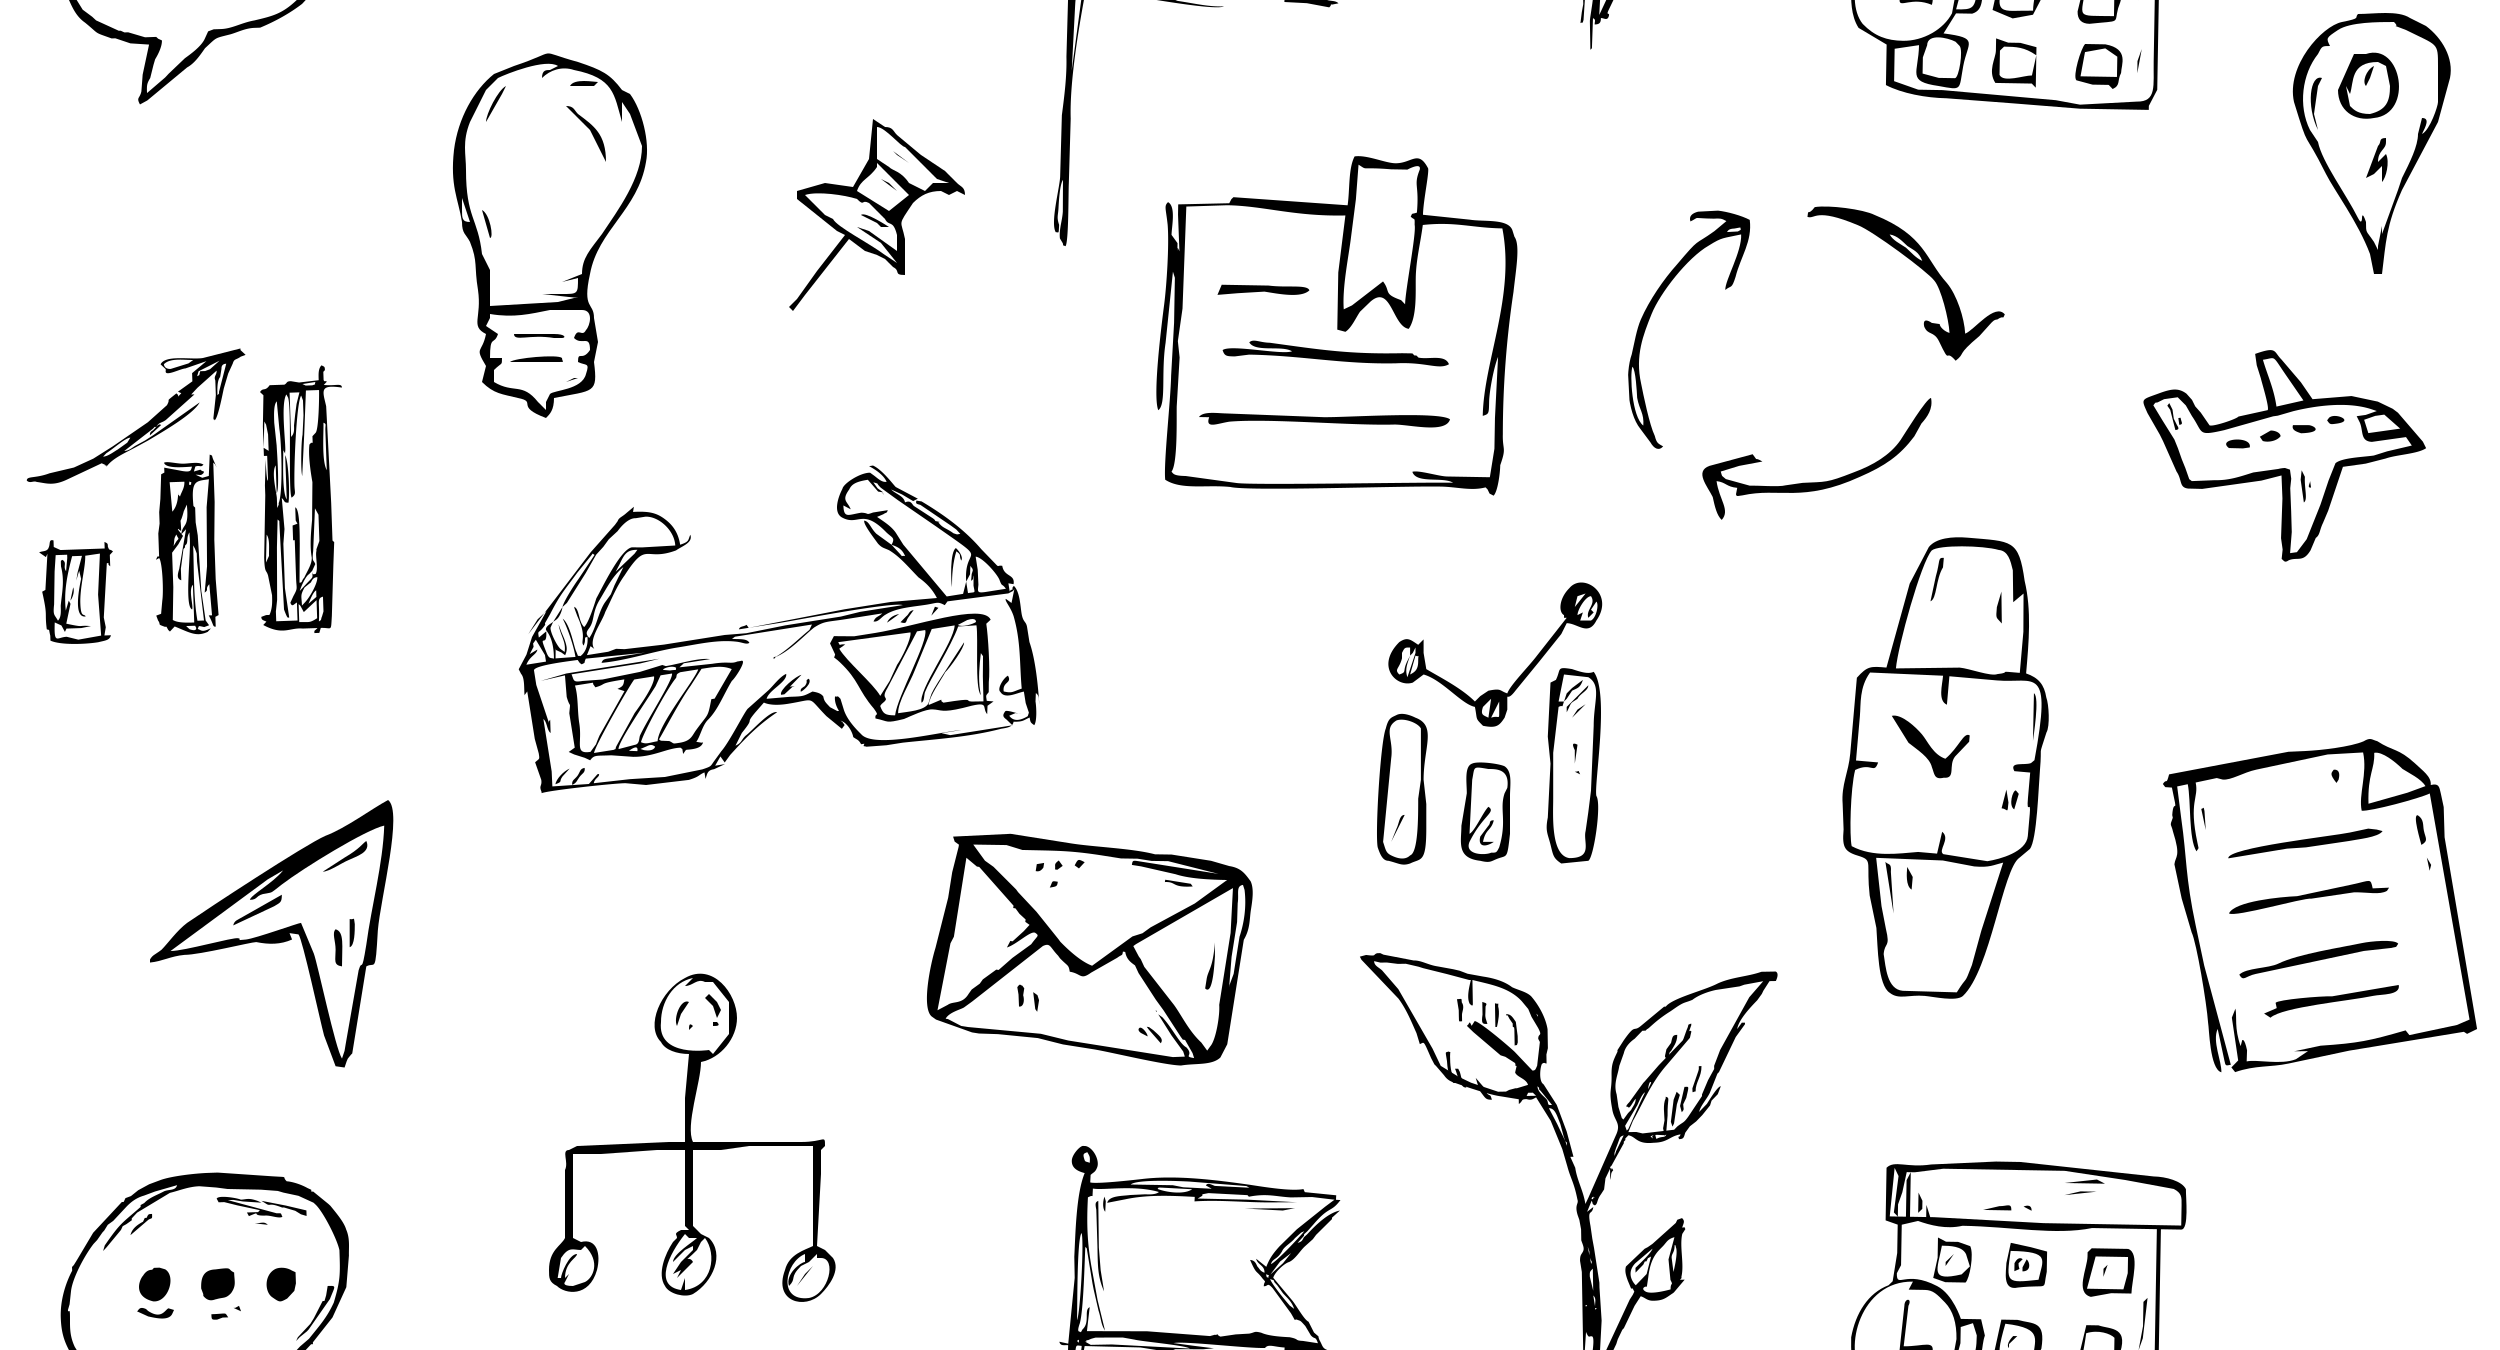 <svg xmlns="http://www.w3.org/2000/svg" xmlns:svg="http://www.w3.org/2000/svg" xmlns:xlink="http://www.w3.org/1999/xlink" width="500" height="270"><defs><g id="a"><g transform="translate(102 160)"><svg width="128" height="128"><svg viewBox="0 0 500 500"><path d="M104 55c-8 10-25 19-26 23 7 0 4-4 13-5 5-1 3 0 12-7 17-13 66-43 80-46-1 30-10 63-14 93-4 25-3 10-6 20l-10 57-1 6-2 6c-5-7-19-74-22-82l-10-24c-2 0-35 12-43 13-10 1-2 0-6-1s-42 10-53 10l76-56 12-7zM0 127c10-1 16-5 27-6 12 0 52-10 56-10 10 2 19 2 28-2l-2-5 7 1c3 3 17 68 20 79l9 24 7 1c3-9 2-6 5-10l1-1 11-68c7-4 7 7 9-28 2-25 20-93 8-102-13 7-33 22-49 28-16 7-92 57-108 68-8 6-15 16-20 21-5 4-8 4-10 10zm65-29l32-15c5-3 6-3 6-9L73 91c-5 3-7 3-8 7zm85 32c0-16 2-27-5-29-3 3 0 9 0 16 0 8-2 12 5 13zm-15-74c5 0 15-7 20-9 6-3 18-6 14-15-3 2-5 6-17 13l-17 11zm21 59c4-1 4-13 4-18-1-7 0-3-4-4v22z"/></svg></svg></g></g><g id="b"><g transform="rotate(-9 753 -1035)"><svg width="165.7" height="165.7" viewBox="0 0 166 166"><svg viewBox="0 0 500 500"><path d="M118 159c10-8 19-15 32-21-4-2-17 9-21 11-3 2-3 4-7 5l5-7c10-9 2-4 10-11l6-5c3 2 8 3 14 3 18 0 12-3 22 11l8 9 2-2-1-2-1-1c4 2 6 8 6 11 2 2 3 2 4 5h2c-1 2-1 1 1 2l12 1h10c20 1 40 3 60 1 4 0 7 0 8-3 6 1 6 0 10-1 0 3 0 3 2 5 2-2 3-10 3-14l1-5c2 2 1 4 1 7 1-11 2-27 0-38v-9c0-4-2-3-2-9 0-5 1-13-2-17l-1 1s0 2-1 1l-1 1v-6 1l3 1c2-6-5-5-5-12-3-1-2 1-4-2l-7-10c-8-13-19-24-31-34l-3-1c-1 2 0 2 2 3l16 15 3 3 2 3h-2l-2-1c-4-4-6-4-8-8h1c-5-2-1 0-4-3l-10-9c-1-1-1-4-5-3 0-4-5-6-7-9l6 4 6 5 3-1-12-9c-1-1-8-15-14-16a21 21 0 010 1c4 3 8 7 9 11-3 0-5-3-7-5l-2-2c-6-1-17 4-18 7-3 4-8 13-3 17 9 7 13-4 25 13 3 4 5 4 2 8l-8-8c-3-4-3-8-6-9-1 2 4 11 6 15 2 3 3 3 6 5 6 5 10 12 15 19 4 4 7 8 9 14l-28-2h-28l-59 2-1-2c-2 1-4 0-5 2h25c8 0 69-2 75 1h-26l-12 1h-34l-24 1-13-1H89l-24-1-5-1-5 1H42l3-5 1 1 1 1c-3-6 7-15 10-21 5-7 9-14 15-20 17-19 13-6 33-10 4-2 11-3 10-8-2 3-1 4-7 5 0-8-3-13-7-17s-8-6-18-7l1-3-5 3c-3 2-5 2-6 4l-2 2-17 14L9 68l7-8 6-4-11 14-5 10-6 8 1 3c2 3 0 10 0 14v-1l2-2v29l1 9c0 4 0 3-3 5l2 11c0 4-2 3-1 7v1c5-1 45 1 51 2l12 3 26 1c7-1 6-2 10-3v4l1-2c1-2 2-3 5-3l7-2h-6l4-5 2 4 4-4zm55-30c-6 2-6 2-14 1l-14-1c2-5 14-8 14-13-4 1-9 6-12 8l-14 9c-2 1-14 18-20 23l-5 5c-3 3-2 3-8 4l-23 1-21-2-22-1c1-3 4-3 4-5h-1l-6 5-22-2 1-9v-32c2 2 1 7 3 9l1-8-1 1v1L9 99v-9c1-3 23-2 27-2l1 2 1 1c3-1 1 0 3-3l36 2H55c-3 0-4 0-5 2 15 1 32-2 47-2 12 0 24-1 35 2 4 1 6 3 8 2-1-3-6-3-10-4l2-1h47l-2 3c-7 4-15 10-23 13 9-2 19-10 26-14 7-3 8-2 20-2h22c-3 2-4 1-6 4 3 1 5-2 8-3 7-3 17-2 25-2 7 0 7-1 11 2l2-2 37 1 3-1 1-1-3 8-3-3c-1 1 2 5 3 11 2 16-1 29-2 44-6 1-6 2-11 0 0-6 6-4 4-9-3 1-8 7-6 9 2 5 10 2 14 2v7l1 6-1 2c-5 2-9 2-11-2l4-1 3 1c-1 0-8-4-9-3-2 2-2 3 0 5l3 4h-38l-5-2h12c-12-1-54 3-60-7-3-4-7-10-8-16l-1-7c-2-3-1-1-3-2-1 3 0 7 1 9h-1l-4-3c-2-3-3-4-3-7-1-2-3-3-6-4zm-20-24v1s3-2 0-1zM8 80l3-4v-2l2-2 4 10v4H5c3-5 7-5 8-8l-5 2zm5-3c-1 0 0 0 0 0zm-1-2zm201-51c-1-5-5-6 1-12 2-3 5-4 12-4l5 8 3 1-3-3-2-4c4 2 1 0 4 4l1 1 8 8 20 19c30 29 15 13 13 36l3-4 1-5 1 2v1l-1 2-1 4c2-1 1-1 2-3l-1 6c0 5 1 4-4 4v-7l-3 7h-10l-21-35-3-7c-2-5-7-9-10-12l4-1c2-1 2 0 3-2h-9c-5 1-2 0-7-1-8 0-11 2-10-6l4 3zm21-6c0 1-1-2 0 0zM32 55l3-2 14-16 8-10 5-4 4-4 6-4c1-1 7-7 12-6h6c8 1 16 11 15 20l-20-2-6-1c-7 0-22 22-26 27-2 4-7 14-10 16-3-4-1-11-4-13v1l1 5c4 14-1 15 1 18l1-2c1-4 0-2 2-3 0 4-2 9-6 11-2-1-1 1-2-3-1-3-1-17-5-21 2 6 4 17 4 24l-12-1 1-6v1l3 2 2 2c2-3 2-5 1-10l-1-4-1-5c0 7 3 11 1 17l-2-2c-2-2-5-12-4-14l2-3c-2 1-5 2-5 4 0 1 4 5 2 18-2-1-3 0-4-5-3-13 1-1 2-12l-5 3c0-5 0-2 4-6l1-1v-1l4-5c8-11 11-13 20-22l10-9 1-1 1 1-12 13c-3 3-11 12-12 15zm0 0l-7 8 2-1c2-1 4-4 5-7zm251 9c4 1 11 12 12 16 1 5 1 2 3 6h-12c-6 0-5-1-4-5l1-9v-8zm-45-9l-4-6c4 2 6 4 7 8-3-1-1 1-3-2zM45 76c-2-3-1-4 1-6 4-4 3-9 9-16 5-6 10-13 17-17l-7 10-3 5-4 4c-5 5-8 15-13 20zm22-37l3-4c4-6 6-8 12-7l-2 2-13 9zm-2 108l4-1c3-1 4 0 5 1 0 0-1 3-7 1l-2-1zm-7 0c4-2 6-2 5 1l-5-1zm54-23c-4 11-3 8-12 17-3 3-4 6-11 6-5 0-3 0-6-2l-5-1-1-1c2-2 16-21 24-29l8-9c8 0 13 0 18 3l-13 16h-2zm-60 21c0-4 22-27 28-34l4-6h7c0 4-19 25-25 34-1 2-1 5-4 5l-10 1zm-3 0H37c1-4 30-40 31-40h12c0 5-12 17-15 20l-14 18c-2 3 1 1-2 2zm27-1c-5 0-7 1-10-1 2-5 21-30 27-35 1-2 0-2 3-3h11c-3 6-29 29-31 39zm-32-38c8-1 1-2 18-2-1 3-1 4-5 5l4 2-19 24a78 78 0 00-3 5l-4 4c-10 0-4-6-4-18 0-8 2-16 1-23h11v1l1 2zm42-4c0-1 6-2 8 0-1 2 1 1-4 1l-4-1zm-74-5l15-1-1 13c1 8 2 2 0 10v21l-4 2 3 2 6 3 3 2c3-3 4-2 13-1l13 3c12 2 21-2 29-1l1 1v3c3-3 1-2 6-2 4 0 6-1 7-3h-1l-3-1c3-3 5-9 9-12 7-5 12-14 18-21 2-1 12-12 7-11h-2c-4 1-5-1-15-1l-20-1 3-2h16c-7-2-19 0-27 0l-2-1-14 2-23 1-12-1c-6 0-5-1-6-5h42l12-1h2-59l-16 2z"/><path d="M222 150c1-7 10-17 14-24l14-23h14c-2 10-28 35-27 43 2-1 2-4 3-6 4-7 20-25 26-36l11 1c0 8-7 37-4 42v-3c0-7 2-15 4-22l1 2-2 12-2 15-7-1c-5-1 4-2-17-2l-1-1v-1l-8 2c1-5 10-14 13-18 3-2 14-13 14-16l-19 21c-6 7-5 6-8 12-3 4-13 3-19 3zm-9-7c7-4-1-2 5-9l23-31h5c1 7-23 37-26 48-6-1-7-2-8-7l1-1zm-16-39c-4-1-3 1-4-2l44 1c0 4-8 15-11 18l-6 9-7 8c-3-8-17-24-20-32l4-2zm69-1l6-2c6-1 5 2 5 2-2 1-9 2-11 0zm-75-5l-3 4 2 7c-1 3-2 0 2 5 10 13 8 18 16 31 3 6 0 2 0 6 8 3 5 4 17 3 4-1 14-4 18-3 5 1 5 3 18 2 18-2 11 1 14 6l1-5 4-2-4-1c0-4 0-3 2-5l1-6c2-7 4-28 4-35l3-2c-3-11-47-3-70-3h-13l-12-2zm-37 30h2l6-4c-1 0 2 1 0 0h-2l8-6c-3 0-15 7-14 10zm112-48c1-7 3-15 6-21 3 3 1 2 2 6 2-2-1-7-2-8-4 2-6 19-6 23zM11 160c5-1 2-1 5-4l5-4c-4 1-9 5-10 8zm10 2c3-1 3-2 5-4s4-2 4-5c-3 0-3 2-5 4s-4 2-4 5zm211-66c4 2 3 0 5-2l4-4c-3 0-3 2-5 3l-4 3zm-66 32c1 0 8-4 6-7-3 1 0 1-3 4-2 1-3 1-3 3zm58-33l8-4c-4 0-7 2-8 4zm27 0l5-4-2-1-3 5z"/></svg></svg></g></g><g id="c"><g transform="rotate(1 -1578 17418)"><svg width="204.1" height="204.1" viewBox="0 0 204 204"><svg viewBox="0 0 500 500"><path d="M14 27l20-1c18 0 33 5 58 4l-3 28v28l4 1c3-2 5-7 7-10l5-5c10-9 11 12 19 13 4-6 3-18 3-25 0-9 2-17 3-26 16-2 24 1 39 1 7 33-8 65-8 92 3-1 3-1 3-7 0-5 2-17 4-22l-1 30v15l-2 14h-21c-4 0-14-3-17-2 2 6 15 2 20 5-16 0-98 3-106 2l-25-3c-6 0-6-1-7-2 3-4 2-26 2-32l1-24-1-8 2-16 1-50zm78 49c-1-11 2-26 3-36l2-18 1-17c5 3 0 1 16 2h8s7-4 6 0c-3 8 0 7-1 21-3 1-2 0-3 2 2 2 2 0 2 4 1 4-4 32-4 39l-2-2c-9-3-5-4-9-9l-10 8-5 4-4 2zm1-51l-56-3-1 1-1 2-25 1v5l1 18c-2-5 0 4-1-1v-3l-3-4c0-4 2-14-2-16-2 2-1 3 0 11 1 10 0 30-1 39s-5 45-2 52c4-3 1-18 3-33l3-35 1 3v22l-1 26c0 12-3 43-2 51 8 5 20 2 32 3 9 2 83-2 103-2 8 0 15 2 22 0l1 1 1 2 2 1c2-2 3-11 3-15 3-9 1-7 1-15a471 471 0 014-70c1-11 3-23 0-27l-1-3c-2-6-14-4-21-5l-23-2c0-7 3-22 2-23-5-9-8-2-16-2-5 0-14-4-20-3-3 6-2 16-3 24zM37 132c20-2 60 1 81 0 8 0 25 4 27-3-5-4-51 0-62 0l-48-1c-4 0-11-1-13 2h5c-2 6 4 3 10 2zm19-39c-5 0-8-2-10 0 3 5 16 1 21 4-5 2-30-3-34 0 1 3 2 3 6 3l7-1c26 0 46 4 72 3 15-1 21 3 26 0-2-5-10-2-15-3l-1-1c-1-1 0 0 0 0h-1l-1-1h-5c-26 1-40-1-65-4zM30 70l10-1 13-1c7 1 18 3 22-1-1-3-11-1-20-2H32l-2 5z"/></svg></svg></g></g><g id="d"><g transform="rotate(-2 2069 -2146)"><svg width="164" height="164"><svg viewBox="0 0 500 500"><path d="M164 158l1 1 2 4 8-7v11c-5 3-5 2-11 2v-11zm15-4v9l-1 3c-1 2 0 2-2 3 1-12-1-14 3-15zm-9 4c1-2 3-7 5-8v4l-5 4zm-4 1c0-6-1-6 2-11l4-3c1-2 2-3 4-3 0 4-5 12-8 15l-2 2zm-1-9c1-3 4-9 6-10l2-2c0 5 1 3-4 8l-4 4zm-20-18l1-17c2 3 1 9 1 13l-2 4zm30 8c-1 0-2 1-2-2l2-4c-1-3-2-1-1-8l2-26 2 4v16l-2 5v1c-1 3 1 11-1 14zm-6-60v-1l2-24 2-27h8c0 4-1 24-3 26l-1 1-1 1v4h-1l-1 1c-1 6 0 16 1 23l-1 23c-1 8-2 16-1 23 0 4-3 8-5 12-2 2-1 3-3 3l1-24c0-3 1-21-2-22v8l1 2-3 1v9h1v23c0 7 1 6-2 11l-2 4c1 3 2 1 4 0v11h-13v-6l1-7 1-32 1-17 1 1v2l1 52c2 6 2 5 3 5l-2-18v-27l1-9-1-19c2 2 1 3 4 3 1-5 1-25-1-29v27c-3-5-1-26-1-33v3l1 2v-1c1-2-2-29 2-35l1 2c2 7-2 57 0 61 3-2 2-3 2-7 0-12 3-51 6-55l1 3v9l-1 12c-1 4-2 23-1 25zm-22-34l1 2 1 6v10l-3-2 1-16zm6 44c2-3 1-26 1-29l-1-14c0-5 0-11 2-13l1 17c1 7 1 39-2 45a6 6 0 000 1l-1 2v-6c0-3-3-16 0-20v17zm31-13c-3-6-1-23-1-29 2 1 1 1 1 5v24zm-21-48h6l-2 7-1 6-1 7c0 3 0 5-2 7V29zm8-5l8-1c-1 2 1 1-2 2h-4l-2-1zm10-2l-12 1-5-1c-3 0-2 1-4 2h-9c-3 4-4 1-6 4l1 1 1 1-1 19v18h2v15c-1 1-1-12-1-13l-1 16v6l-2 38c0 10 1 7 2 11l2 12c0 4 0 8-2 12h-2l-3 1c0 2 1 2 3 3l-2 2c12 7 16 2 24 3h9c-2 2-2 1-2 3h3l1-3c7 0 6 3 7-7l2-31 1-14-1-1V97l-1-59-1-5c-1-6 0-8 11-6 0-3-4-1-11-2l2-2c-3-1-1 1-2-1v-5l1-1c0-2 0-2-2-3-2 2-2 5-2 9zM95 169h3c4 0 2 0 3 1 0 0 1 3-4 1l-2-2zm6-49l1 2 1 3v5l3 36h-4c-2-14-1-31-1-46zm-12 0c1-4 0-4 2-7 1 3 2 2 0 4l-2 3zm4 21v-7l2-12 1-1v-1l1-1c1-2 0-4 2-7v2c1 9-5 43 0 45 1-2-2-12 1-15v23c-4 0-10 0-13-2l1-20v-21l4-5 3-5-3-4c1-1-1-1 2 1 0-11-1-2 2-12l2-4c1 15-3 11-4 18l3-3-5 24c-1 3-2 6 1 7zm-4-42l-1-18h9c0 4-2 6-3 9-2-3-1 1-1-4 0 5-1 10-4 13zm12-16c-2 0-1 0-1-2 2 1 1 0 1 2zm11-5l-4 1-4-2c3 0 3 1 5-1 0-2 0 0-2-2l-4 1 1-3c3-1 3 1 5-1-3-2-8-1-12-1s-10-2-12-1c1 4 13 3 17 3-1 2 0 4-8 2l-9-2v3l-2 1-1 15-1 8v7l-1 6v14h-1l-1 2 2-1c2 3 2 21 1 26l-1 8-3 1 1 3c2 3-1 2 4 4h1l1 2 1 1 2-2 1-1c9 4 13 7 20 4l2-2c-1 0-4 2-6 1l-2-1c1-2 0-2 4-1l3-1-2-3-2-18-1-34-1-8v-9l-1-1c-1-16 2-15 10-16l-2 17-1 36-2 16c3-2 0-2 3-5l1 19h-2c3 6 2 7 4 7v-6l2-1-1-22v-24l1-23V70l1 1 1 2-2-5c-1-3 0-2-2-3l-1 13zM48 64l2-2c5-3 12-9 15-9l-2 3-6 4c-2 1-6 4-9 4zm57-36h-2l2-2 2-2 12-10c0 3-2 3-1 6v9l-2 14c1 3 0 0 1 1 2-2 5-15 6-19l3-9 3-6c1-3 2-2 5-4l3-1-3-3V1l-23 5c-7 1-23-3-26 3l3 3v1c-1 4 9-1 12-1l13-4-9 7v5l-9 6 2 1-2 2v-1l-1-1c-8 6-3 2-6 7L76 44 54 58l-12 7-12 5-15 3c-9 3-14 1-14 4 2 2 4 0 6 1 6 1 10 3 19-1l21-9 2 1c4 2-3-1 1 1 4-5 12-8 18-11l8-4c9-5 28-15 32-22L79 52l-5 3-6 3c-2 1-4 3-7 3l18-13 1-1h1l-2 2c-2 1-2 2-2 3l7-6c-1-1-2 0-3 1 2-3 3-2 6-4l18-15zm2-11l1-3 13-6-6 5-3 1h-3c-1 3 0 2-2 3zm12 12c0-3 0-9 2-11l1-5c0-2 1-3 3-3l-5 17v1l-1 1zM87 9c4-4 13-2 18-2l-3 2-11 3c-4 0-4-3-4-3zM17 163c-2-4-3-3-2-10l1-20 1-10h7v2l-1 8c-2-3 1-5-2-7-1 1-1-1-1 4 2 9 0 16-1 24 0 4 0 7-2 9zm27-40l-2 25 1 25-14 2-7-2c-6 0-8 5-7-9l4 2 2 4 1-2h9l6-1c-9-1-3 1-15-2l3-12-1-2-2 6c-1-12 2-23 5-33h6l-3 10-1 5a307 307 0 012-6l1 5c-1 4-6 24 2 23-1-2-3 1-3-8 0-10 4-22 4-29l9-1zm-19 28c1-1 3-5 2-8l-2 8zM7 121l4 3 1-2-2 22-2 1c3 16 1 12 2 23 2 1 1-1 2 4v3c6 3 21 3 29 2 5-1 7-1 8-4h-4l1-5-1-6 1-11 2-22h1v1l1 1v-7l2-2c-2-2-2 0-3-3 0-2 0-2-2-3v4H20l-4-2v-4c-3-1-2 2-3 4-1 3-4 2-6 3z"/></svg></svg></g></g><g id="e"><g transform="rotate(-12 739 68)"><svg width="269.9" height="269.9" viewBox="0 0 270 270"><svg viewBox="0 0 500 500"><path d="M77 27c2-11 5-12 6-18 3 0 7 5 9 8 2 2 6 5 7 8l-7 1-15 1zm-66 4l1-1v-2c0-16 4-16 4-22h8l2 1c3 1 8-1 13-1h27l13 2c0 8-5 15-5 21 3 1 22 0 26-1l-3 85-5 1H74l-1-2c-14 1-18 1-32-1H31l5 1-5 2c-6 1-14-3-18-3l1-4c0-5-1-4-1-4l-1 2c-1-7 1-11 1-14l-2 3-1 16-3 2 1 2c8-1 13 1 20 1h23l43 2 1 1 4-1 3-72 2-11v-5c0-3 0-4-3-4 1-3-2-6-4-9-5-7-7-6-12-11-2-1-2-2-5-1-5 1-16 0-22-1l-6-1L7 1C5 5 6 2 4 4c1 2 0 1 3 2 0 12 0 3-2 10v1c-2 3-1 2-1 5 1 10-1 9-2 12v13l1 13c1 4 0 27-1 34 0 2-3 17 1 19 1-4-1-12 2-16v12c0 2 0 2 2 2L5 73V58c0-19 2-25 3-40L9 6h4c0 6-4 20-2 25zm6 48c1 3 2 1 6 1h41l10 1h2l1-1c-1-2-10-3-13-3-8 0-24-1-32 1-4 1-12-1-15 1zm11 15l-5 1 2 2c5-3 30 0 39 0 3 0 10 2 10-2l-25-1c-4-1-20-3-21-2v2zM18 56c2 2 28 0 31 1l16 1c5 1 9 3 12 2l1-1-6-1c0-4 0-3-7-3H44c-6-1-23-3-26 1zm4-20l22 1 7 1 16 1c3 0 11 1 13-1l-2-1-3-1h-7c-6 0-46-4-46 0zm71 10c3-1 2-2 2-5 0-2 1-4-1-6-2-1-1 10-1 11zM67 17l1-1c2-4-1-4-1-4-1 1-2 1 0 5zm-51 7l1-7c0-2 0-1-1-1v8zm78 32l1-2-1-3v5z"/></svg></svg></g></g><g id="f"><g transform="translate(162 10)"><svg width="400" height="400"><svg viewBox="0 0 500 500"><path d="M10 66c6 1 10 0 15-1h8c3 0 2 4 1 5-1 2-2-1-3 2 2 2 4-1 4 3-2 3-3 0-3 3 2 1 3 0 2 3-1 4-8 4-9 5l-1 2v2l-2-2c-4-5-6-2-11-5v-3c2-2 2-1 2-3h-3c0-6 1-3 2-6l-3-2 1-2v-1zM3 40v-3l2 6c-2 0-2-1-2-3zm1-10c0-4-1-7 1-12l4-8 3-3c2-1 12-5 15-3l-2 1c-1 0-2 0-2 2 2-2 5-3 8-2 10 2 10 6 12 13v-5l2 3 3 8c0 8-6 16-10 22-3 4-5 6-5 10l-5 2 4-1c0 4 0 4-4 4h-5l9 1h-1l-4 1-17 1v-9l-2-4c-1-9-4-9-4-21zM31 6s1 0 0 0zM9 71c-1 5-3 3 0 8l-1 4c3 3 5 3 9 4 5 1-1 2 7 5 1-1 2-2 2-5 10-2 11-1 10-9l1-5-1-6c0-4-3-2-1-11 2-11 12-16 14-28 1-5-1-13-4-17l-2-1c-3-4-5-5-11-7-11-3-4-3-16 1l-5 2C6 10 2 17 1 25c-1 9 1 12 2 18 0 3 1 3 2 5 2 5 1 6 2 12 1 7-2 9 2 11zm30-43c0-7-3-9-7-12-1-1-1-2-3-2l3 3 3 3 2 4 2 4zM15 78h12c2 0 1 0 1-1-1-1-12 0-13 1zm1-7c0 2 4 0 10 1h2c1 0 1-1-2-1H16zm-6-24c1 0 0-6-2-7l2 7zM30 9h6l1-1c-1 0-6-1-7 1zM9 18l4-7 1-2c-2 1-5 7-5 9zm20 64h-6 6z"/><path d="M29 83l3-1h-1l-2 1zm3-39z"/></svg></svg></g></g><g id="g"><g transform="translate(30 2)"><svg width="400" height="400"><svg viewBox="0 0 500 500"><path d="M33 31c1-2 2-4 0-4l-1 4c0 3-2 7-4 11l-1 3-4 11v-2l-1 5v1l-1-2c-2-3-2-2-2-5-1-3-1-1-1-1s0 2-1 0c-3-6-9-14-10-19l-2-3c-3-6-2-14 2-19 1-2 1-2 3-2-1-2-1-2 2-4s10-2 14-2c2 2-2 0 3 2 8 4 8 3 8 9v9c0 1-2 7-4 8zM17 48l1 4-1-4zm4 18h2c1-8 1-12 5-21l9-17 3-11c1-5-2-10-6-13l-4-2c-3-2-9-1-13-1-1 1 1 1-4 2S-1 14 1 23c4 13 2 6 8 18 2 4 8 12 11 20l1 5zm-7-47l1 2c1-3 0-8 7-8l2 1 1 5c0 4-1 6-5 7-3 0-4-1-5-2l-1-5zm5-8h-3l-4 9c0 5 4 8 9 7 10-1 7-19-2-16zm0 31l2-1 1-1 1-1v4c1-1 2-5 1-7l-2 2c0-3 2-3 2-5v-1c-2 0-1 1-2 2l-3 8zM8 34l-2-8 1-7 1-2c-3-1-4 7-1 13l1 4zm11-15l1-2 1-3c-2 1-3 4-2 5zm4 27z"/></svg></svg></g></g><g id="h"><g transform="translate(229 23)"><svg width="400" height="400"><svg viewBox="0 0 500 500"><path d="M25 35c-4-3-12-7-13-9l-2-1-5-5c3-1 10 0 13 1 2 2 1 0 3 1l4 4c1 2 2 0 3 4v4l-7-5-3-1 6 4 4 5-3-2zm-7-16c1-3 3-3 5-6v-1l4 4 4 4-5 4-8-5zm8-6l-3-2V3c2 0 6 5 7 5l6 6 2 2 3 1h-4l-1 1-1 1-4-2c-2-3-4-3-5-4zm-9 5l-7-1-7 2v2l10 8 2 1-7 9-5 7-2 2 1 1 3-4 11-14 4 3 3 1 2 1 2 2c2 1 0 2 3 2v-9c-1-5-2-3 2-9 2-2 4-3 7-3l2 1 2-1 2 1c0-2-1-2-2-3l-3-3-6-4-6-5c-1-1-1-2-3-2l-3-2-1 10-4 7zm9 10s-6-4-7-3l4 2 1 1h2zm2-9l-2-2-2-1 4 3zM27 9l1 1 3 2-4-3z"/></svg></svg></g></g><g id="i"><g transform="rotate(1 2206 -3339)"><svg width="405" height="405"><svg viewBox="0 0 500 500"><path d="M82 16H48l-27-1h-1l-1-3v3h-4V4l-1 2v9h-4l1-12 1 2-1 9 1 1v-1c0-1 0 1 0 0v-2l1-3 1-5h2l7-1h30l15 2 12 2c2 1 2 2 2 4v5zM15 33h4c2 0 3 1 5 3s3 5 3 9l-1 6c-2 4-7 7-12 7-4 0-7-1-10-4-5-6-1-23 12-23l-1 2zm16 8l1 3c0 6-1 6-5 6l1-4v-4l3-1zm-3 18c1 1 0 8-1 8h-4l-4-1v-4l1-3c0-3 5-2 7-1l1 1zm48-30v33c0 6 1 10-4 10l-14 1-6-1-28-2h-6l-6-2v-8l6-1c0 7-3 9 5 10 6 1 5 1 6-5s4-7-5-8l3-5h4c3-1 2-4 3-7l-1-4h-5s-2-6-6-8c-8-4-10 1-10-3l1-2V17l4-1c3 1 7 2 11 1 12 0 23 2 32 0h16v12zm-1 45v-1l2-4V17h5c2 0 1-8 1-10-1-2-5-3-8-3L53 2 42 1h-6L20 2c-6 1-9-1-11 1v13l3 1v7l-1 7-1 1c-5 2-8 7-9 13 0 3 0 7 2 10l7 4v10c4 2 10 3 15 3l17 1 16 1h17zm-6-50v4l-1 4h-9l2-8h8zm1 9c0-3 2-10-1-11h-9l-1 1v1c0 3-3 9 1 10l5-1h5zm-31 8c10 1 7 4 7 9-8 0-10 2-7-9zm7 10l2-4c1-7-2-6-6-7h-4l-2 10 5 2 5-1zm20 0c-10 0-8 1-7-8 3-1 6 0 7 1v7zm-7-10l-2 9c0 2 1 3 3 3 8-1 6 0 7-4 3-8-2-7-5-8h-3zm-1 25l1-6 5-1 3 2v5h-9zm1-8c-1 1-3 8-2 9l4 1h4l1 1c2-1 1-2 2-4 0-2 2-6-4-7h-5zm-13 8c-2 0-7 2-8 0v-6l1-1c3 0 5 0 8 2l-1 5zm-9-9v3c0 2-2 5 0 8h9l1 1V59l-4-1h-3l-3-1zm10-27c-8 1-8 1-7-7 10 0 8 2 7 7zm2-7l-4-1-5-1-1 5c0 2-1 7 3 6 8-1 6 1 7-4v-5zm-26-1c2 0 5 0 6 2l1 3-2 2c-8 2-6-1-5-7zm6 9c1-1 2-7 1-9l-3-1h-3l-2-1v5l-1 5 3 1h5zm-8 18c1-4-2-2-7-2l1-10c1-2-1-2-1 0l-1 11c0 2 3-1 8 1zm53-15l-1 1v6l-1 6 1-3 1-10zM63 6l-2-1-8 1h-1 11zm-2 2h-4l-4 1 8-1zm-43 5v-2l-1-2v5l1-1zm22 0c0-2-1-1-3-1l-4 1h7zm33 46l-1 3v3l1-6zM42 44h-1s-2 2-1 3v-1l2-2zm1-19s-1-1-2 1v2c2-1 1 0 1-2l1-1zm1 0l-1 2v1c2 0 2-2 1-3zm-18-1l-2 2v1l2-3zm38 2l-1 1v2l1-3zM45 13c0-2-2-1-2-1l2 1zm28 38z"/></svg></svg></g></g><g id="j"><g transform="rotate(-8 523 42)"><svg width="229.7" height="229.7" viewBox="0 0 230 230"><svg viewBox="0 0 500 500"><path d="M95 37l5-1h4l6 7H96l-1-6zM50 53h-6c-6 1-11 2-17 1l-10-1-1-1-1-5-1-4-1-5-1-4-4-9-3-7 1-1h1l3-1h6l3 4 2 5c4 8 1 9 13 8l22-3h2l7-1c10-1 24-1 34 4l2 1-5 1h-4l1 3c1 4-1 8 4 9h15l2 4-11 1-6 1c-5 0-14-1-17 1l-4 7-5 10-8 14-5 5h-3l2-9 1-9 1-10 1-4v-4l-2-1a14 14 0 00-3 0h-5zm19-30l1 2-12 1c0-8-2-14-3-21 6 0 4-2 9 8l5 10zM52 2v5l1 6c0 1 2 13 1 14l-13 1c-1 1-12 3-13 2l-3-6-2-3-1-3-2-3c-3-3-6-3-11-2-9 2-9 1-7 8l4 10 1 3 2 7 2 7c2 4 0 7 4 8l6 1h26l9-1-1 10-3 17v5l-1 4c1 1 1 2 3 1 4-1 6 2 10-3l3-5c2-1 2-3 4-6l3-5 6-12 3-6h10l9-1c5-1 14 0 18-2l-1-3-9-14-2-2-6-4-11-4-17-1-2-4-2-4-7-11c-3-4-1-6-11-4zM35 41l6 1h3c2-5-14-6-9-1zm14-3l1 2c2 1 6 1 8-1 0-2-3-3-4-3l-5 2zm18 1c9 1 7-2 4-3l-7-1c-1 2 1 3 3 4zm12-4c1 2 1 2 4 2 8 0 0-5-3-3l-1 1zM64 69c2-1 1-6 2-11l-1-3-1 4v10zM14 28l-1-3v-4l-1-3-1 1 1 2 1 9c1 0 2 0 1-2zm5 1zm-4-1c2 0 1-1 1-3h-1v3zm53 35v-3c0 1-2 3 0 3z"/></svg></svg></g></g><g id="k"><g transform="translate(181 -76)"><svg width="400" height="400"><svg viewBox="0 0 500 500"><path d="M37 2l-2 2c2 0 3-2 5-1h2l4 5v8l-4 5-1-1s-13 2-12-7c0-5 3-10 8-11zm3 65c3 4 2 12-5 13v-3l-1 3c-7-1-3-9 1-14l1 1h2c-1 1-6 4-6 6l2-2 1-1 2-1v1l-3 3-2 3 2-1-1 2 4-4c-1-2-3 1 1-3l1-2 1-1zm-30 2c4 4 2 8 0 9l-3 1c-3 0-2-1-2-1l2-4-1 2-1 1c0-4 3-5 3-6-2 0-4 5-4 6H3v1l1-6c2-3 3-2 5-2l1-1zm58 2v1h1c4 0 2 9-3 10-8 1-6-9-1-11v2c-1 0-5 3-4 6 2-2 0-2 3-5l2-1 2-2zm-1-2c-2 1-6 2-7 6-3 8 5 10 9 6 2-2 5-6 3-9l-2-2-2-1 1-18v-6l1-1c0-3 0-1-6-1H37c-2-4 2-15 2-20 5-1 9-6 9-11 0-6-6-14-13-10-6 3-10 12-6 16 1 2 4 3 7 3l-1 11v11h-4L8 44l-2 1c-2 0 0 3-1 5v17c-1 2-4 3-4 8 0 2 0 3 2 4 2 2 8 3 10-4 1-4 0-8-4-7l-2-1V46h7l14-1h7v19l1 1h-2c-2 1-1 1-1 2l-1 1c-2 3-4 8-2 11 1 2 5 3 7 2 5-3 8-10 4-14l-2-1-2-2V45h7l7-1h16v25zM43 8l-2-2-1 1 2 2 1 3 1-2-1-2zm-7 0c-2-1-4 4-3 6l1-3 2-3zm31 66l-2 2-2 3 4-5zM43 13h-1v1c1 0 2 0 1-1zm-6 1c-1-1-1 0-1 1l1-1z"/></svg></svg></g></g><g id="l"><g transform="rotate(9 808 1613)"><svg width="235.1" height="235.1" viewBox="0 0 235 235"><svg viewBox="0 0 500 500"><path d="M8 53l1-3V16l5 3h1l17 14v1h1l2 2 3 2v1l2 1-2 3-4 5a3 3 0 01-1 0l-1 3c4-2 9-9 11-8s1 1-1 5l-3 3-4 4-5 6h-1l-5 5-1 2-1 1-2 2-1 2c-2 5-6 4-8 6l-4 3 1-29zm120 8v-3 6-3zM11 85c1-3 6-5 7-6l3-3 26-28c3-2 3 0 7 3l1 1c4 3 4 2 5 5 5 0 5 3 9-1l10-8c2-2 2-1 2-3h1c1 3 3 4 5 5l2 3 9 10 4 4 9 10 1 1h1l4 5 1 2c-5 0 0-1-4-4-3-1-7-7-12-11l-2-1 7 8 6 6 1 2-5 1H64l-12-1-31 2h-3l-6-2h-1zm88-17c1 0-1-1 0 0 0 1 0 0 0 0zM85 42l1-1 37-30 2 19v31c1 4 1 15-1 18l-1 2-3-3c-6-4-10-10-14-14L91 50l-2-3-1-1-3-4zm43 11l-1-13V25l-1-8c0-4-2-7 1-8l1 2c2 7 2 14 1 20v16l-1 5v1zm-59 0c-5-1-11-5-15-8a24 24 0 00-1-1L42 34l-9-7-1-1-11-8-4-2-3-3-3-3 14-2 7 1c15-2 20-3 35-3h7l7-1h6l7-1 11 1 11 1H82c-3 0-3 0-3 2h4l15 1c6 1 15 0 22-1l-6 6-3 3-3 3-17 13-3 3-2 1-2 1-1 1-2 2-1 1-5 5-1 1-5 5zM2 8l1 2 2 1v1L4 23v11L2 56c-1 7-2 26 3 29l2 1 16 3h3l8-1 17-1 11 1h13c7 0 31 2 38 1 6-2 13-2 16-6l2-6V32c2-5 1-9 1-13s0-9-2-12c-3-3-5-5-10-5l-8-1H95l-7 1C78 1 62 3 52 3H26L2 8zm117 27c1 11-1 12-1 16v4c4 3 2-13 2-14l-1-6zM41 75c2 0 2-3 1-5v-3l-1-1c-1 0-1-1-2 1l1 3 1 5zm53-62c5-1 3 2 12 0l-1-1H94v1zm2 62l1 1 6 5c1-2-1-3-4-5l-2-1h-1zm-47 1v-5l-1-2-2-1 2 7 1 1zM39 17c1 0 2 0 3-2v-2l-3 1v3zm18-4l2-3c-3-1-3-1-4 2l2 1zm36 63s-1 1 1 2l3 1c0-1-3-4-4-3zM47 15h1l2-2-2-2c-2 2-1 2-1 4zm-1 8c3-1 3-1 3-3-3 0-2 0-3 3z"/></svg></svg></g></g><g id="m"><g transform="rotate(-2 -953 -2389)"><svg width="186" height="186"><svg viewBox="0 0 500 500"><path d="M7 62c1-7 8-19 13-25l2-2 3-4 1-1 2-3 3-2 7-7c3-3 6-5 10-6l6-2 12-3c-1 3-4 2-7 3-4 2-8 3-11 6l-2 1v1c-11 9-11 8-20 20l-1 3 1-1 1-1 8-9 1-2 2-1 3-2v-1l2-2 1-1 18-10c5-1 10-3 16-3l9 1 6 1 18 1 9 1 3 1 8 2 6 3 2 1 1 1c4 4 11 19 12 25 0 13 0 16-4 28-4 8-8 12-14 19l-5 4-2 2c-8 7-13 8-23 10-7 1-12 4-18 4h-4l-3 1-2 4c-2 4-8 8-11 10l-9 8-2 2-10 8c0-4 0-5 2-8l2-7 1-3c2-3 4-7 4-10l-2-1-1-1h-6l-9-3h-2l-2-1h-1l-12-6-2-2-5-4-4-7c-3-7-2-12-2-18 0-3-1 0-1-2l1-3 1-7zM1 76c0 7 1 12 4 18 2 5 4 9 8 12 8 7 4 5 14 9h2l8 3 10 1-4 16-1 9c-1 4-3 3-1 7l4-2 22-17c4-2 7-6 10-10 7-6 5-5 14-7 4-1 8-3 13-3h3c8-3 16-7 23-12l4-4 1-1h1v-1l11-13 8-16 2-17c0-4 1-9-1-14-1-4-5-9-8-13l-1-1-8-7h-1a14 14 0 010-1l-2-1c-5-3-10-4-11-4-3-3 2-2-8-3L88 1h-5c-7 0-20 1-26 3l-6 2-6 3-4 3-3 1-1 2a6 6 0 01-1 0l-8 8-6 6-2 2-9 14-2 3-1 1v2c-4 7-7 16-7 25zm94-21c-4-2 0-3-10-2-7 0-8 5-8 10l1 3v1c3 4 6 2 7 2 4-1 5 0 8-3 3-4 2-6 2-11zm-44-3c-1 0-3 0-5 3-2 2-6 11 5 14 8 1 13-13 7-17l-3-1h-3l-1 1zm77 10v-6l-2-1c-3-2-7-2-9-1-6 3-6 12-2 15s4 3 8 1l4-4 1-4zM87 15l1 2h3l7 2 12 3-1 1h-6l1 2c8-3 0 0 9 0 3 0 7 2 9 1-1-2 0-2-3-2l-26-8h3l5 1 10 1-2-1c-5-2-6-1-9-1-2-1-12-3-13-1zm40 78l2-2 4-3 1-1 12-16c3-7 4-7-1-7l-1 5-1 3h-1l-5 9-2 3-7 7-1 2zM48 77c4 1 11 3 13-1l1-2-3-1c-2 1-4 6-11 1l-1-1c-4-2-4 1-5 1l6 3zm87-51v-3l-11-3-13-3 3 2c2 1 1-1 8 2h1l3 1 3 1 3 2 3 1zm-95 7l10-8c2-1 2 0 2-3-2 0-2 0-3 2h-1l-1 2c-2 1-6 3-7 7zm51 46c-2-3 0-2-9-2 0 3 0 3 3 3l3-1h3zm4-5h-1l4 2-1-3-2 1zm12-45l7 1c-2-2-3-1-7-1zm-68 5c1-1 1-1 0 0z"/></svg></svg></g></g><g id="n"><g transform="rotate(-1 11080 -19593)"><svg width="158" height="158"><svg viewBox="0 0 500 500"><path d="M146 230zm-5-1s-1 0 0 0zm5-1h1s-1 2-1 0zm-6-2h1s-1 2-1 0zm1-2zm4-4c2 2 1 4 1 7l-1-7zm-2-12c0-3 0-3 2-5v15a43 43 0 010-1l-2-9zm52-11c0-3 2-3 2-8 2 1 0-1 1 2 1 4-2 15-2 15l-1-9zm-51 3l-2-11 1 3v3c1 4 2 3 1 5zm38-4zm-10 18c-2-2-6-8 0-14l11-9c-1 3-9 10-11 12v3l5-5 1-2h1l1-2 2-1-3 11-7 7zm12-23h-1 1zm-42-3zm37 27l1-6c2-15 8-17 11-21 1-1 2-3 6-4l-4 14 1 13c2 4 0 1 0 6-4 1-13 3-16 1s0-3 0-3h1zm18-35zm-51-21h-1c0-1 1-2 2-1h-1v1zm1-3zm1-1h-1 1zm10-21zm2-2v-2l1-3c3-7 2-7 5-8l-5 10-1 3zm-30-9v2l-1-3 1 1zm-6-12l-5-10c4 0 5 5 7 10l2 8 1 3-5-11zm59 9c3-2 8 0 10-1-1 2-2 1-5 2-2 1-3 1-5-1zm28-13zm2 0l1-1-1 1zm-38-7c1-2 3-7 5-8l-2 4-1 2-8 17-1 1-1-3 8-13zm66-74l3-1 12-2-9 10-19 33-4 10v2l-4 7-4 9v1l-9 13c-3 4-3 3-7 6l-2 2-20 2-4-1h-5l3-7c7-12 12-24 22-35l15-17 1-4c-2-2-4 4-5 5l-14 14-2 2-9 10-1 1-9 12c-3 3-2 3-1 3 1 2 3-3 5-5 0 3-2 5-3 7l-2 2-3 4-1-1-2-7-1-8c-2-7 1-12 2-18l3-8c1-4 4-7 7-9l5-5h2l1-1c1 0 5-5 15-11l3-2c6-4 6-3 11-5 4-3 10-5 15-6l15-2zm-66 69zm1-2zm-67-2l2 2h-6l1-2h3zm73-1c0-1 1-6 2-4l-1 2-1 2zm-68 0l7 9c-3 0-2 0-3-3-1-2-6-5-6-9l1 1v1l1 1zm71-6zM89 66h1-1zm149-10v-1 1zm-121 0zm121-2s0 1 0 0zM112 41l1 1v1l-1-2zM98 78c1 3 7 4 8 8l-7 2h-1l-4 1-2 1h-5l-17-6-6-3a6 6 0 00-1 0l-1-1-11-7-5-11-21-38-10-12c-2-2-5-3-5-6l4 1h4l7 1h5l4 1 4 1 3 1 15 4 14 4h1c-1 4-3 11-1 15 1 1 2 2 2 0V19c11 3 23 5 31 14l4 5 2 5 4 7c3 6 0 3 0 7l1 2-2 15c-1 2-1 3-3 3L98 65c-3-3-21-19-25-20l-2 3c-1-2-1-3-2-1l-1 1 1 1 3 3 17 15 3 1 6 4c1 2-1 1 1 2l-1 4zM1 3l1 2 23 25c5 7 8 15 11 22l2 7c3-1 2-3 7 9l2 4 1 1 5 6c2 3 4 4 7 5 8 3 22 8 29 9l11 2v3c3-2 1-3 5-3 3 1 4 0 6-1l9 15 7 18 3 11c2 8 4 10 6 21 1 3-2 3 0 10l1 3 1 6v7c1 3 2 5 1 7s-2 2-2 6l1 7v52l-1 5-1 7c2-1 1 1 2-2l2-24c2 5 2 2 4 3 2 2-2 19-2 22v18l1-1 1-19c2 1 1 2 1 4 3 0 4-1 4-4 2 0 4 2 5-1s-2 0 0-4l5-10 1-3 3-6 1-1 7-14 4-6c3 1 4 3 8 3 5 0 7-1 10-3l3-2 7-8h-3l1-1v-1c2-8-1-19 1-27l2-3c-1-2 0-1-2-1 1-3 2-4 0-6l-3 1-1 2-15 13-3 2-2 1-12 11c-1 3 0 6 1 9l2 5h1l1 2-1 2-2 3-19 39-1 2 2-28-1-21v-3l-3-22-1-6-1-8c-2-12 1-6 2-12l-4 3 3-7c1 2 0 2 2 3 2-1 1-3 4-7l2-3 1-7 3-6v7c1-3 0-4 2-6-2-4 0 2-2-2l1-1 8-14v-1l1-1v-1l2-2c5 1 5 6 16 5 9 0 10-4 17-5-1 3-2 0-1 3 3 0 3-1 4-4l3-4 4-3 4-4 5-6 1-3 2-2 2-2 2-5c-2 0-7 8-9 11l-1 1-4 4c1-4 5-8 7-12l5-12 1-1 11-22 6-8v-1h-2l-3 4c1-6 9-14 13-18l3-4 1-2 4-6h4c1-2 2-5 0-6h-9c-9 3-19 3-28 7-8 4-26 8-32 13l-1 1h-1l-15 12c-5 4-3-2-11 9l-4 6v1c-3 6-4 8-4 15 0 10-2 9 0 21 1 8 6 9 2 17l-18 39-2 4c-1-8-5-15-6-23l-3-7h2l-4-16-6-17-8-13-1-1c-2-3-1-10 0-12 2-2 3 1 3-1v-5l1-4V51c-1-7-5-15-10-21-3-3-8-4-12-6-5-4-12-6-18-7l-5-1-5-1-5-2-4-1-10-2c-6-1-10-4-15-4L16 2l-2-1h-2c-3 1 0 2-7 1L1 3z"/><path d="M191 115l1 5 1-3 1-10c0-11 2-11-1-12v1c-2 4-1 10-1 14l-1 5zM61 84l-1-2c-3-4-3-10-3-15 0-4 1-2-1-3-2 1-2-1-1 6 0 3 1 12 4 14h2zm136 30l1-2 2-12 2-6-2-2-2 5-2 14 1 3zM98 61c2-1 1 1 2-2v-4l-1-9c-2-3-3-5-6-5 0 2 0 0 1 1l1 2 2 3v2c1 1 1-1 1 5v7zm97 10l1-4 1-1c1-2 4-5 4-10-3 0-3 1-4 5l-3 4c-1 5-2 5 1 6zM86 49h1c1-4 2-9 1-13 0-3 1-1-2-2v15zm-21-4v-4c0-2 2-5 0-8 0-3 0-2-3-2l1 7v4c0 4 0 3 2 3zm16 2c-2-6-1-5-1-11 1-2 1-2-2-3v8c-1 6 0 6 3 6zm-8 34l2 7 1 2c3 4 3 5 7 5-1-4-1-2-3-4l-1-2-1-2-5-6zm130 24c2-2 1-2 1-5l2-4c2-8 2-7-1-7l-3 12 1 4zM67 87l-1-3c-3-4-2-4-3-7l-1-2h-2c1 2 2 8 4 10 1 2 2 2 3 2zm145 5c0-6 4-9 4-16-3 0-1 0-2 3l-4 11c0 4 0 2 2 2zm-7-30l1-3 1-1 3-8v-1c-3 1-1 0-3 4l-3 8c0 3 0 1 1 1zm-20 61c3-1 1-1 1-5l-2 2 1 3z"/></svg></svg></g></g><g id="o"><g transform="rotate(3 925 5439)"><svg width="150.2" height="150.2" viewBox="0 0 150 150"><svg viewBox="0 0 500 500"><path d="M6 291c2 0 2 1 2-3v-2c-2-5-1-6-1-11 0-4 0-16 2-19l1 21c0 6-2 12-1 18l2 3c1 2-1 1 2 2 2-3 0-36 0-42l-1-43c-2-24 2-59 5-82l37-1c11 1 51 6 56 3-10 1-20-1-31-2l-3-1 20-1 7-1-14-1-12-1h-1c5-2 50 1 61 0 2-3 6-1 13-1v3h15l15 2c2-2 0-2 2-2l4-1c-2-2-6-1-8-2-3-1-3-3-5-6-2-4 1-1-4-5l-4-7c-3-1-9-11-12-14l-13-14c1-4 7-10 10-11 4-2 7-8 10-11l5-5 2-3 10-11v-1l5-5c-8 2-16 11-21 17l-2 2c-1 2-1 3-4 4l4-5v-1l1-1 1-1 4-5c10-13 11-8 17-17h-3v-3l-21-1-1-2c-8 2-26 0-36-1-23-2-49-4-72 0-6 1-30 5-34 4v-5c2-2 3-2 4-5C21 9 15-1 9 0 7 0 2 6 2 10c0 5 4 7 9 8-5 14-4 41-4 56l1 14-2 44-6-1c1 3 3 2 6 2l1 41c1 13 0 26-1 39l1 41c0 8-5 31-1 37zM138 72c1-4 4-3 7-9 1-3 6-6 8-9l4-4 2-1c-2 3-18 22-21 23zm0 10c3 1 2 0 3 2l2 2 4 5c3 3 6 5 8 10l-3-2c-3-3-13-14-14-17zm0-3l6-9 7-6-5 7-4 4-4 4zm-1 2c-2 0-1 0-2-2 4 1 1 0 2 2zm-16-59H98c-3-1-5-2-6 0l2 1 2 1h1-20l-7-1-28 1c4-4 35-4 39-4l38 1 2 1zm-38 3c-5 4-17 3-23 1 1-1-1-1 6-1h17zm4 106H35l-14 1-2-1-2-1h1v-1h1l2-1a58 58 0 013-1l18-1 8 1c5 1 34 2 37 4zM61 28c-2 2-7 2-9 2l-10 1c-5 1-14 1-15 6l12-3c15-4 31-4 46-4v3c17-2 34-1 51-2l17-1h-33l-33 1 3-2v-1l4-1h26l1 1c12-3 18-1 28-1l14-1 15 1-6 5-18 16-11 12c-4 5-6 8-8 14l-7-5c1 4 6 4 6 9-3-1-3-2-5-4-1-2-2-4-5-4 5 10 4 6 9 12 3 3 1 1 1 5 3 0 2-3 6 1l13 16c4 6 2 4 4 4 3 1 2 0 6 4l4 6c3 3 3 0 5 5l-10-1c-6 0-2-1-9-2-5 0-14 0-19-2-5-1-4 0-8 1l-9 1-10 2c-3-1-1-2-3-1h-1l-3 1-42-1-40 2 1-16c-4 2 1 10-4 15l-1 2c-1-1-3 1-1-6 2-9 1-41 1-51l1 1 5 23 1 4 4 14c2 5 2 9 5 13l-6-20-5-21c-4-17-5-30-5-47l2-1h1v-5c7 1 27-4 44 0zM13 131c-1-1-2-1 0-2v2zm1-120c-3-1-3 0-4-3s0-3 2-4c2 3 2 3 2 7zm-3 105c0-6-3-54 0-58 2 4 2 54 0 58zm4 17v1l-4 49v-40c0-12 0-10 4-10zm13-37l-3-14-2-15-2-31c-2 1-2 2-1 6l2 24c1 13 1 20 6 30zm124-62l-33 2h25l8-2zM26 43v-7l-1-3c-1 3-1 8 1 10z"/></svg></svg></g></g><g id="p"><g transform="rotate(-3 1022 -7539)"><svg width="156.1" height="156.1" viewBox="0 0 156 156"><svg viewBox="0 0 500 500"><path d="M192 39c-4-2-7-6-10-9-4-3-8-5-10-9 5 1 8 5 11 8 4 3 7 4 9 10zM120 7c5 2 5-6 32 7 9 4 43 32 47 38 4 5 8 25 8 34-3-1-6-4-6-6l-5-1s-6-5-5 2c2 6 6 3 9 10 7 17 3 4 10 13 7-5 0-3 16-15l7-7c2-2 3-3 5-3 5-3 3 1 5-3-6-8-20 9-26 11 0-10-4-25-10-33-13-16-12-31-44-46-7-4-29-8-38-7-5 6-4 0-5 6zM3 97c2 2 2 16 2 20 1 8 4 10 3 18-7-6-7-33-5-38zm74-84l-2 1h-7c1-1 1-2 5-2 6-1 3 0 4 1zM45 6c7-3 0-2 15-1 4 0 5 0 8 2l-8 6c-14 9-9 3-25 20-9 9-19 22-25 34-3 6-5 15-7 22-5 12-5 37 3 48l6 9c2 4 5 6 8 3-3-2-4-2-5-7-3-7-6-27-7-34-3-18 3-31 9-44s25-35 39-42c9-5 9-4 21-6 0 11-12 29-12 35 4-3 4 0 7-8 4-13 12-22 11-36-5-3-14-6-20-7-8-1-20-1-18 6zm11 161l12-3 15-2c-6-4-2 1-6-5l-28 6c-10 3-2 13 1 20 1 6 2 12 5 15 6-6-1-13-2-25 6 1 6 4 13 5l-1 4c0 2 2 1 4 1 24-4 38 7 76-8 16-6 26-12 36-24l5-8c4-4 8-9 7-16-3 0-18 22-21 26-7 9-18 15-31 19-18 6-18 5-33 5l-11 1c-4 1-19-1-23-1l-15-5c-3-3-2-1-3-5z"/></svg></svg></g></g><g id="q"><g transform="rotate(5 1861 -715)"><svg width="317.4" height="317.4" viewBox="0 0 317 317"><svg viewBox="0 0 500 500"><path d="M13 104l21-1 10 1c5 0 6-1 9-2l-5 22-2 11c-2 7-1 3-4 9l-17 1c-5 0-6-7-7-11 0-4 2-2 0-8l-2-7-3-15zm42-31h4v8c0 6 1 0 1 5v7c0 5-8 8-12 9l-14-1c-2-1 2-5-1-7l-1 7h-6c-6 1-14 3-21 0-1-3-2-18-1-24 5-3 6 1 7-3H4V60c0-4-1-9 2-14l23-1c0 3-1 8 2 9v-9h15c12 0 17-7 14 24l-1 1c-2 1-7 0-5 3h1zM14 44c0-7 5-34 8-38 2-2 16-3 21-2 3 0 4 3 5 6l1 10 2-2 1-1 1 12v13c-8 0-2 0-7 1-2 1-9-1-12-1l-20 2zm-3 0c-5 0-6 0-9 4v24c0 6-2 10-1 16l1 8c0 6 1 7 6 8 4 1 2 2 4 12l3 10c1 6 2 18 6 20 3 2 6 0 11 0 3 0 10 1 12-1 8-9 9-41 14-45l3-3c2-3 1-20 1-25 0-9-1-3 1-12 1-2 0-9-1-11-1-4-3-6-7-7 0-10 0-20-3-29C49 0 47 1 33 1c-5 0-10 1-12 4l-5 12-5 27zm28 19c-2-1-3 4-7 8-4-1-6-5-8-7s-7-6-10-5l6 8c3 2 7 4 8 7 1 2 1 4 4 3 4 0 1-4 3-7l4-5v-2zM23 22c2-1 1-7 3-11V8c-2 0-1 1-2 6l-1 8zm-3 99l-2-13c0-3-1-2-2-3l2 8 2 8zm39-58c0-1 1-14-1-15l1 15zM46 27l-1-10-1 5c0 4 0 3 2 5zm9 58l1-5-1-1c-1 0-2 5 0 6zm-30 28v-4l-2-3c0 2 0 6 2 7zm26-28c2 0 2 2 2-2l-1-4-1 6z"/></svg></svg></g></g><g id="r"><g transform="translate(347 116)"><svg width="270" height="270"><svg viewBox="0 0 500 500"><path d="M43 51l3-6v4c0 3 0 1-3 2zm-1 0c-2-1-3-1-2-4l2-2 1-1-1 7zM15 28c2 1 1-2 1 2 0 3-1 4-3 5l2-7zm-6 7c-2-2 0-2 1-6v-2c1-2 1-2 3-2v3l1-1 1-2v2l-3 9c-1-3 0-5 1-8l-1 2c-2 4 0 4-3 5zm66-22c0-2 3-7 5-7 2 3-2 5-1 8l1-1 1-1-1-1 2-3c1 1 0 6-2 7h-4l1-3-2 1zm6-2c-1 1 0 0 0 0zm-4 1zm-3-2l1-4 3-1-4 5zm-3 4L60 28c-3 4-10 11-11 14-3-1-2-2-7-1l-3 2-1 1-1 1c-5-5-13-9-18-12l-1-6v-5l-1 1-1 1c-3-2-4-3-7-1-9 9-1 17 5 15l4-3c7 2 14 11 19 12 1 5 0 4 3 7 5 1 6 0 8-3l1-3v-4c0-2 0 1 3-3l9-11 8-10 2-4c4 0 8 5 11-1C89 5 77-3 72 3c-4 4-4 9-2 10a7 7 0 010 1h1zm-1 31l1-1 2-3c2-1 3-1 4-4l-4 3-2 2-1 3zm-2 0l2-10 9 1c5 3 2 9 2 18l-1 24-1 8-1 7c-1 4 3 10-6 10-7-1-6-16-6-22V64l2-17c2-1 1 1 2-2h-2zm-1-8l-2 1-1 20 1 10-1 20c-1 5 0 6 1 10s1 5 4 7l10-1c2-1 5-21 3-24-1-4 5-38-1-46-2 1-5 0-8-1-6-1-4 0-6 4zM8 52c3-1 8 1 9 3v19l-1 7c0 7 0 20-3 21-2 2-5 1-7 0s-2-2-3-5l3-31c1-7-3-11 2-14zm0-2c-2 1-3 1-4 5-2 5-4 39-3 44 1 3 2 5 4 5 4 1 5 2 8 1 4-2 6 0 6-13v-9l-1-9c0-12 5-20-3-23-2-1-5-2-7-1zm28 24c1-5 0-5 6-4 3 0 8 0 7 7l-1 2c-2 6 1 10-2 20-1 2-1 2-3 2-2 1-10 1-8-4 5-10 10-11 7-13-2 2-5 9-7 10l1-20zm0-6c-3 1-2 7-2 11l-2 12c0 6-2 12 7 13 4 1 4 0 7-1s3 0 4-9V80c0-4 1-9-2-11-2-1-10-2-12-1zm4 29c1-5 3-4 4-8-2 0-1 1-2 2l-3 4c-1 4 2 4 5 2h-4zm34-29l1-7c-2-1-2 0-1 2v5zm-3-19c2-4 1-3 4-5 1-2 4-3 4-5l-7 7-1 1v2zM11 87c-2 0-2 3-3 5l-2 5 5-10zm62-36l5-5-3 2-2 3zm3 21c-1-2 0-1-2-1l2 1z"/></svg></svg></g></g></defs><use width="100%" height="100%" transform="translate(-72)" xlink:href="#a"/><use width="100%" height="100%" transform="translate(-72)" xlink:href="#b"/><use width="100%" height="100%" transform="translate(-72)" xlink:href="#c"/><use width="100%" height="100%" transform="translate(-72)" xlink:href="#d"/><use width="100%" height="100%" transform="translate(428)" xlink:href="#e"/><use width="100%" height="100%" transform="translate(-72)" xlink:href="#f"/><use width="100%" height="100%" transform="translate(428)" xlink:href="#g"/><use width="100%" height="100%" transform="translate(-72)" xlink:href="#h"/><use width="100%" height="100%" transform="translate(428)" xlink:href="#i"/><use width="100%" height="100%" transform="translate(428 270)" xlink:href="#i"/><use width="100%" height="100%" transform="translate(428)" xlink:href="#j"/><use width="100%" height="100%" transform="translate(-72 270)" xlink:href="#k"/><use width="100%" height="100%" transform="translate(-72 270)" xlink:href="#l"/><use width="100%" height="100%" transform="translate(-72)" xlink:href="#m"/><use width="100%" height="100%" transform="translate(-72 270)" xlink:href="#m"/><use width="100%" height="100%" transform="translate(-72 -270)" xlink:href="#n"/><use width="100%" height="100%" transform="translate(-72)" xlink:href="#n"/><use width="100%" height="100%" transform="translate(-72)" xlink:href="#o"/><use width="100%" height="100%" transform="translate(-72 270)" xlink:href="#o"/><use width="100%" height="100%" transform="translate(-72)" xlink:href="#p"/><use width="100%" height="100%" transform="translate(428 270)" xlink:href="#q"/><use width="100%" height="100%" transform="translate(-72)" xlink:href="#r"/></svg>